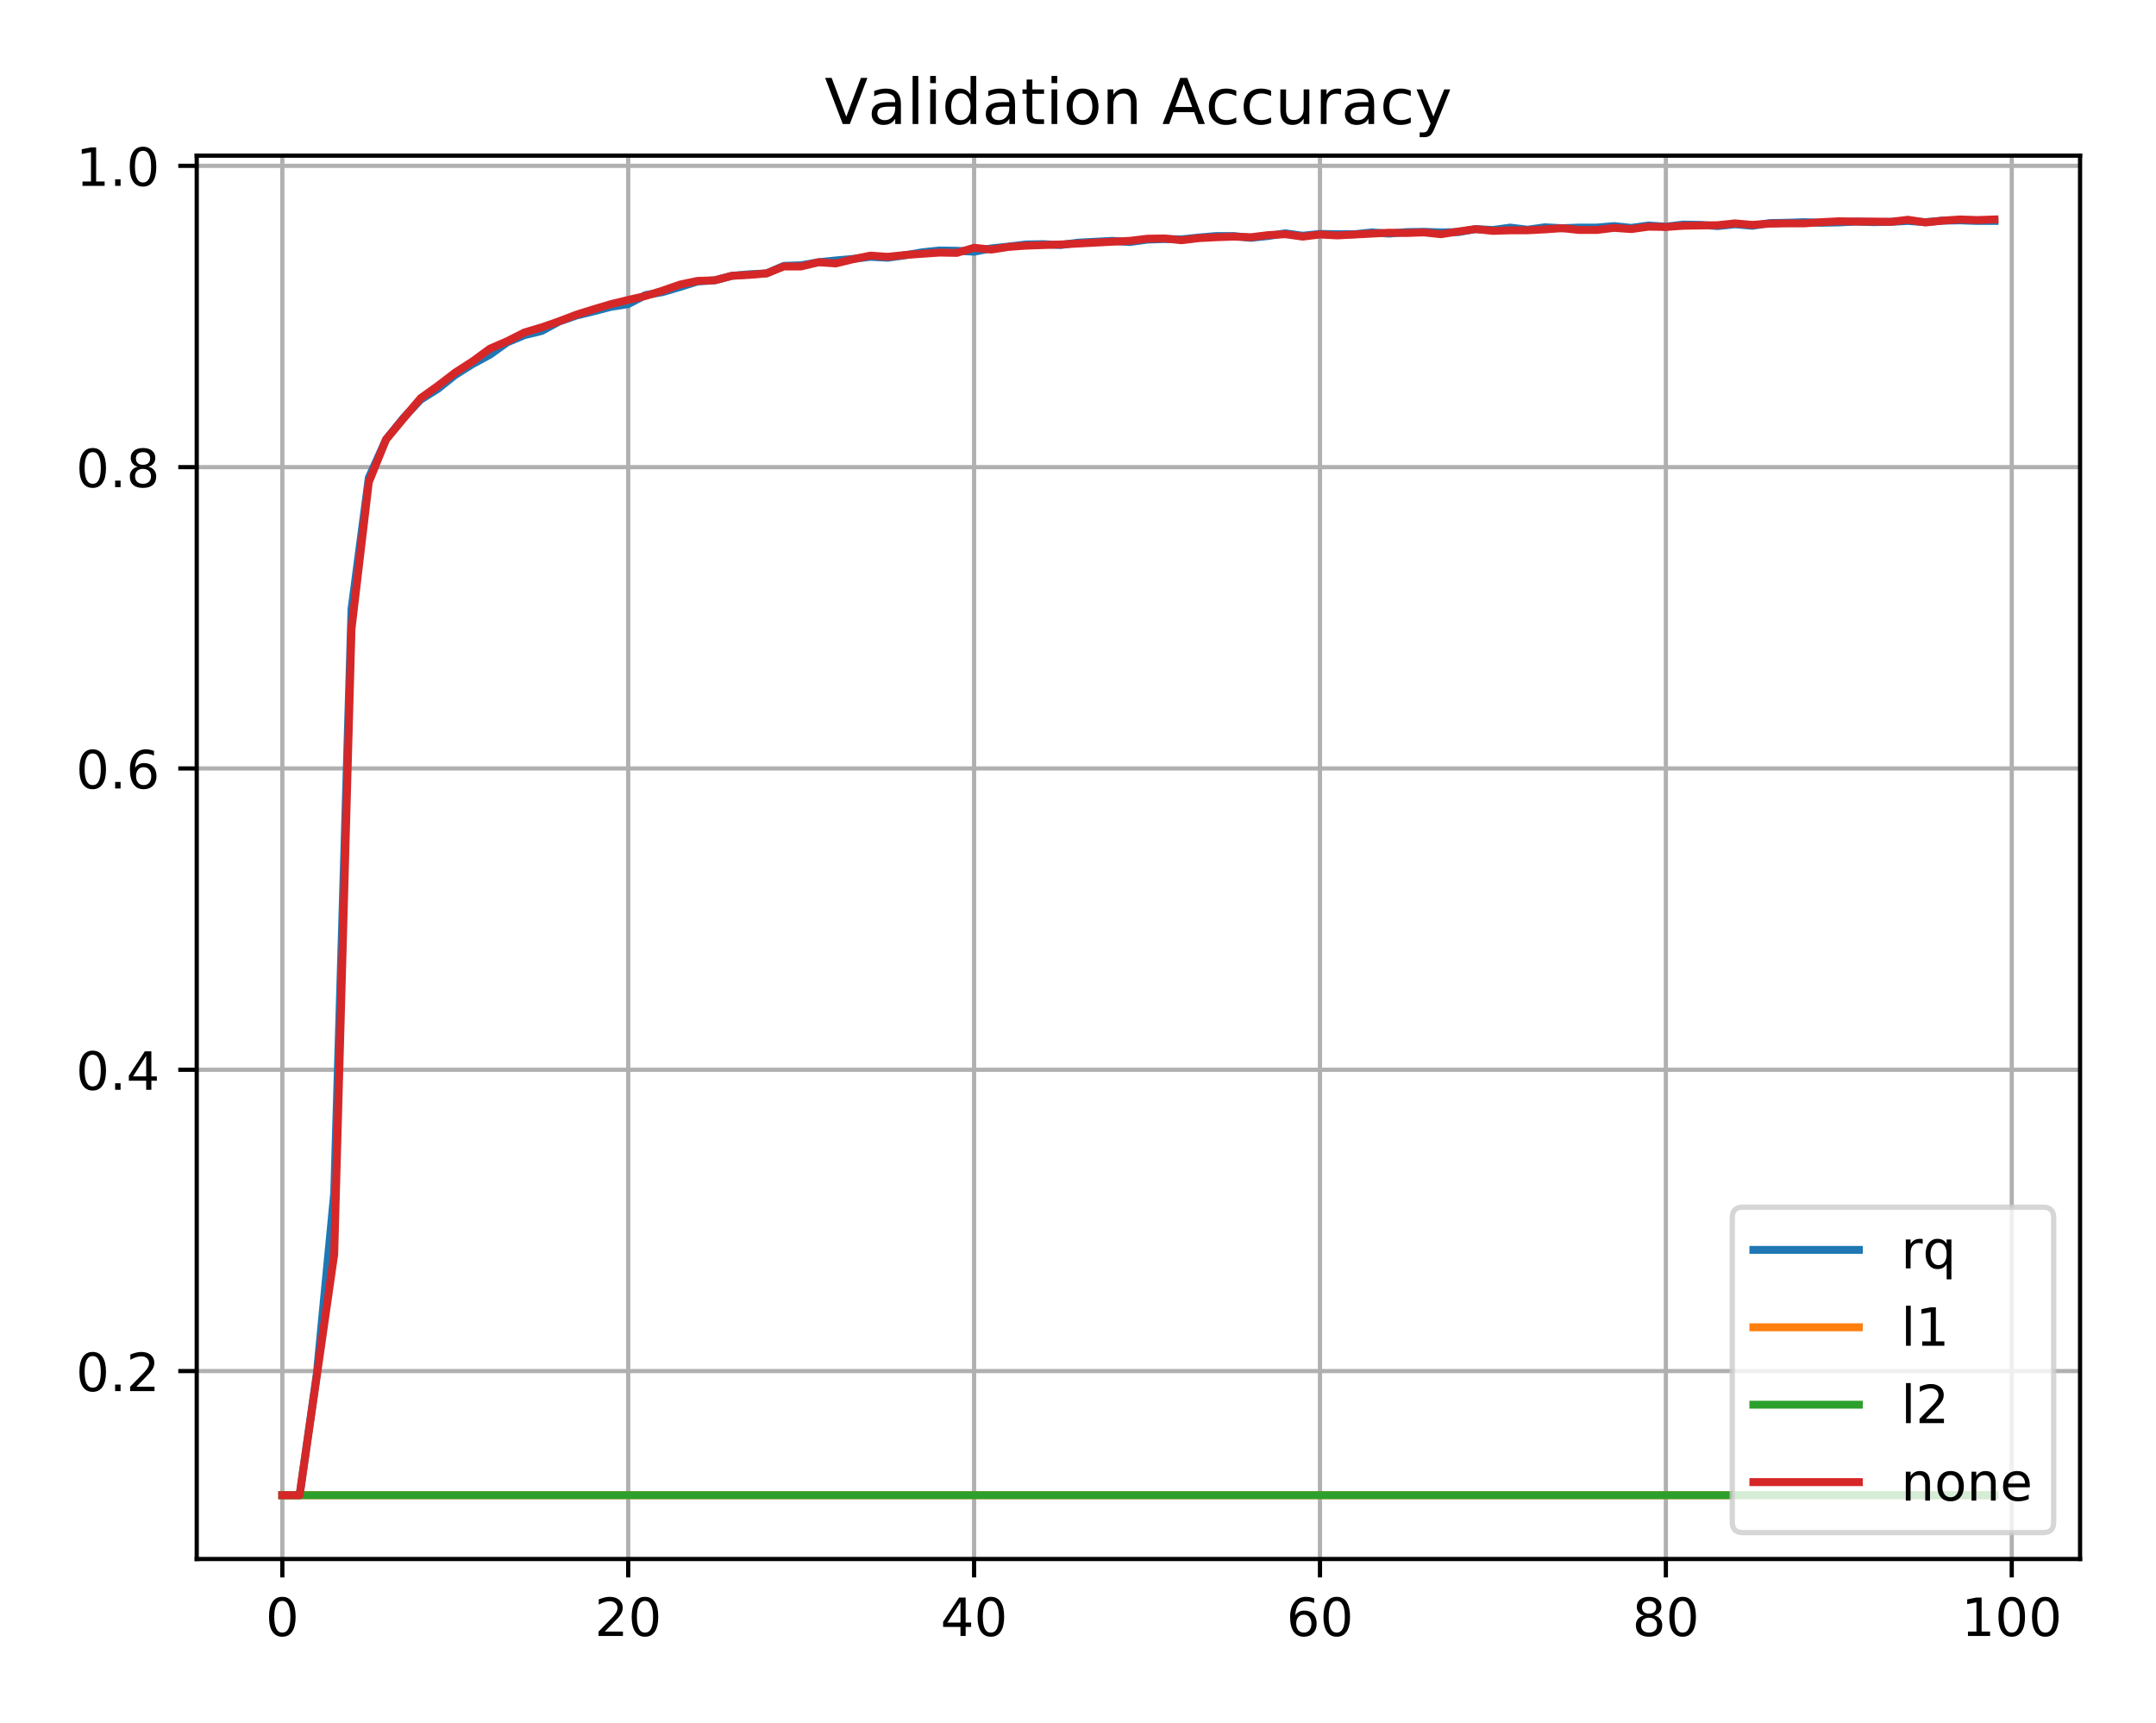 <?xml version="1.0" encoding="utf-8" standalone="no"?>
<!DOCTYPE svg PUBLIC "-//W3C//DTD SVG 1.1//EN"
  "http://www.w3.org/Graphics/SVG/1.1/DTD/svg11.dtd">
<!-- Created with matplotlib (https://matplotlib.org/) -->
<svg height="326.708pt" version="1.1" viewBox="0 0 408.823 326.708" width="408.823pt" xmlns="http://www.w3.org/2000/svg" xmlns:xlink="http://www.w3.org/1999/xlink">
 <defs>
  <style type="text/css">
*{stroke-linecap:butt;stroke-linejoin:round;}
  </style>
 </defs>
 <g id="figure_1">
  <g id="patch_1">
   <path d="M 0 326.708 
L 408.823 326.708 
L 408.823 0 
L 0 0 
z
" style="fill:#ffffff;"/>
  </g>
  <g id="axes_1">
   <g id="patch_2">
    <path d="M 37.303 295.63 
L 394.423 295.63 
L 394.423 29.518 
L 37.303 29.518 
z
" style="fill:#ffffff;"/>
   </g>
   <g id="matplotlib.axis_1">
    <g id="xtick_1">
     <g id="line2d_1">
      <path clip-path="url(#pd3b2d2a370)" d="M 53.536 295.63 
L 53.536 29.518 
" style="fill:none;stroke:#b0b0b0;stroke-linecap:square;stroke-width:0.8;"/>
     </g>
     <g id="line2d_2">
      <defs>
       <path d="M 0 0 
L 0 3.5 
" id="mb1461b779f" style="stroke:#000000;stroke-width:0.8;"/>
      </defs>
      <g>
       <use style="stroke:#000000;stroke-width:0.8;" x="53.536" xlink:href="#mb1461b779f" y="295.63"/>
      </g>
     </g>
     <g id="text_1">
      <!-- 0 -->
      <defs>
       <path d="M 31.781 66.406 
Q 24.172 66.406 20.328 58.906 
Q 16.5 51.422 16.5 36.375 
Q 16.5 21.391 20.328 13.891 
Q 24.172 6.391 31.781 6.391 
Q 39.453 6.391 43.281 13.891 
Q 47.125 21.391 47.125 36.375 
Q 47.125 51.422 43.281 58.906 
Q 39.453 66.406 31.781 66.406 
z
M 31.781 74.219 
Q 44.047 74.219 50.516 64.516 
Q 56.984 54.828 56.984 36.375 
Q 56.984 17.969 50.516 8.266 
Q 44.047 -1.422 31.781 -1.422 
Q 19.531 -1.422 13.062 8.266 
Q 6.594 17.969 6.594 36.375 
Q 6.594 54.828 13.062 64.516 
Q 19.531 74.219 31.781 74.219 
z
" id="DejaVuSans-48"/>
      </defs>
      <g transform="translate(50.355 310.229)scale(0.1 -0.1)">
       <use xlink:href="#DejaVuSans-48"/>
      </g>
     </g>
    </g>
    <g id="xtick_2">
     <g id="line2d_3">
      <path clip-path="url(#pd3b2d2a370)" d="M 119.123 295.63 
L 119.123 29.518 
" style="fill:none;stroke:#b0b0b0;stroke-linecap:square;stroke-width:0.8;"/>
     </g>
     <g id="line2d_4">
      <g>
       <use style="stroke:#000000;stroke-width:0.8;" x="119.123" xlink:href="#mb1461b779f" y="295.63"/>
      </g>
     </g>
     <g id="text_2">
      <!-- 20 -->
      <defs>
       <path d="M 19.188 8.297 
L 53.609 8.297 
L 53.609 0 
L 7.328 0 
L 7.328 8.297 
Q 12.938 14.109 22.625 23.891 
Q 32.328 33.688 34.812 36.531 
Q 39.547 41.844 41.422 45.531 
Q 43.312 49.219 43.312 52.781 
Q 43.312 58.594 39.234 62.25 
Q 35.156 65.922 28.609 65.922 
Q 23.969 65.922 18.812 64.312 
Q 13.672 62.703 7.812 59.422 
L 7.812 69.391 
Q 13.766 71.781 18.938 73 
Q 24.125 74.219 28.422 74.219 
Q 39.75 74.219 46.484 68.547 
Q 53.219 62.891 53.219 53.422 
Q 53.219 48.922 51.531 44.891 
Q 49.859 40.875 45.406 35.406 
Q 44.188 33.984 37.641 27.219 
Q 31.109 20.453 19.188 8.297 
z
" id="DejaVuSans-50"/>
      </defs>
      <g transform="translate(112.76 310.229)scale(0.1 -0.1)">
       <use xlink:href="#DejaVuSans-50"/>
       <use x="63.623" xlink:href="#DejaVuSans-48"/>
      </g>
     </g>
    </g>
    <g id="xtick_3">
     <g id="line2d_5">
      <path clip-path="url(#pd3b2d2a370)" d="M 184.709 295.63 
L 184.709 29.518 
" style="fill:none;stroke:#b0b0b0;stroke-linecap:square;stroke-width:0.8;"/>
     </g>
     <g id="line2d_6">
      <g>
       <use style="stroke:#000000;stroke-width:0.8;" x="184.709" xlink:href="#mb1461b779f" y="295.63"/>
      </g>
     </g>
     <g id="text_3">
      <!-- 40 -->
      <defs>
       <path d="M 37.797 64.312 
L 12.891 25.391 
L 37.797 25.391 
z
M 35.203 72.906 
L 47.609 72.906 
L 47.609 25.391 
L 58.016 25.391 
L 58.016 17.188 
L 47.609 17.188 
L 47.609 0 
L 37.797 0 
L 37.797 17.188 
L 4.891 17.188 
L 4.891 26.703 
z
" id="DejaVuSans-52"/>
      </defs>
      <g transform="translate(178.347 310.229)scale(0.1 -0.1)">
       <use xlink:href="#DejaVuSans-52"/>
       <use x="63.623" xlink:href="#DejaVuSans-48"/>
      </g>
     </g>
    </g>
    <g id="xtick_4">
     <g id="line2d_7">
      <path clip-path="url(#pd3b2d2a370)" d="M 250.296 295.63 
L 250.296 29.518 
" style="fill:none;stroke:#b0b0b0;stroke-linecap:square;stroke-width:0.8;"/>
     </g>
     <g id="line2d_8">
      <g>
       <use style="stroke:#000000;stroke-width:0.8;" x="250.296" xlink:href="#mb1461b779f" y="295.63"/>
      </g>
     </g>
     <g id="text_4">
      <!-- 60 -->
      <defs>
       <path d="M 33.016 40.375 
Q 26.375 40.375 22.484 35.828 
Q 18.609 31.297 18.609 23.391 
Q 18.609 15.531 22.484 10.953 
Q 26.375 6.391 33.016 6.391 
Q 39.656 6.391 43.531 10.953 
Q 47.406 15.531 47.406 23.391 
Q 47.406 31.297 43.531 35.828 
Q 39.656 40.375 33.016 40.375 
z
M 52.594 71.297 
L 52.594 62.312 
Q 48.875 64.062 45.094 64.984 
Q 41.312 65.922 37.594 65.922 
Q 27.828 65.922 22.672 59.328 
Q 17.531 52.734 16.797 39.406 
Q 19.672 43.656 24.016 45.922 
Q 28.375 48.188 33.594 48.188 
Q 44.578 48.188 50.953 41.516 
Q 57.328 34.859 57.328 23.391 
Q 57.328 12.156 50.688 5.359 
Q 44.047 -1.422 33.016 -1.422 
Q 20.359 -1.422 13.672 8.266 
Q 6.984 17.969 6.984 36.375 
Q 6.984 53.656 15.188 63.938 
Q 23.391 74.219 37.203 74.219 
Q 40.922 74.219 44.703 73.484 
Q 48.484 72.75 52.594 71.297 
z
" id="DejaVuSans-54"/>
      </defs>
      <g transform="translate(243.934 310.229)scale(0.1 -0.1)">
       <use xlink:href="#DejaVuSans-54"/>
       <use x="63.623" xlink:href="#DejaVuSans-48"/>
      </g>
     </g>
    </g>
    <g id="xtick_5">
     <g id="line2d_9">
      <path clip-path="url(#pd3b2d2a370)" d="M 315.883 295.63 
L 315.883 29.518 
" style="fill:none;stroke:#b0b0b0;stroke-linecap:square;stroke-width:0.8;"/>
     </g>
     <g id="line2d_10">
      <g>
       <use style="stroke:#000000;stroke-width:0.8;" x="315.883" xlink:href="#mb1461b779f" y="295.63"/>
      </g>
     </g>
     <g id="text_5">
      <!-- 80 -->
      <defs>
       <path d="M 31.781 34.625 
Q 24.75 34.625 20.719 30.859 
Q 16.703 27.094 16.703 20.516 
Q 16.703 13.922 20.719 10.156 
Q 24.75 6.391 31.781 6.391 
Q 38.812 6.391 42.859 10.172 
Q 46.922 13.969 46.922 20.516 
Q 46.922 27.094 42.891 30.859 
Q 38.875 34.625 31.781 34.625 
z
M 21.922 38.812 
Q 15.578 40.375 12.031 44.719 
Q 8.5 49.078 8.5 55.328 
Q 8.5 64.062 14.719 69.141 
Q 20.953 74.219 31.781 74.219 
Q 42.672 74.219 48.875 69.141 
Q 55.078 64.062 55.078 55.328 
Q 55.078 49.078 51.531 44.719 
Q 48 40.375 41.703 38.812 
Q 48.828 37.156 52.797 32.312 
Q 56.781 27.484 56.781 20.516 
Q 56.781 9.906 50.312 4.234 
Q 43.844 -1.422 31.781 -1.422 
Q 19.734 -1.422 13.25 4.234 
Q 6.781 9.906 6.781 20.516 
Q 6.781 27.484 10.781 32.312 
Q 14.797 37.156 21.922 38.812 
z
M 18.312 54.391 
Q 18.312 48.734 21.844 45.562 
Q 25.391 42.391 31.781 42.391 
Q 38.141 42.391 41.719 45.562 
Q 45.312 48.734 45.312 54.391 
Q 45.312 60.062 41.719 63.234 
Q 38.141 66.406 31.781 66.406 
Q 25.391 66.406 21.844 63.234 
Q 18.312 60.062 18.312 54.391 
z
" id="DejaVuSans-56"/>
      </defs>
      <g transform="translate(309.52 310.229)scale(0.1 -0.1)">
       <use xlink:href="#DejaVuSans-56"/>
       <use x="63.623" xlink:href="#DejaVuSans-48"/>
      </g>
     </g>
    </g>
    <g id="xtick_6">
     <g id="line2d_11">
      <path clip-path="url(#pd3b2d2a370)" d="M 381.47 295.63 
L 381.47 29.518 
" style="fill:none;stroke:#b0b0b0;stroke-linecap:square;stroke-width:0.8;"/>
     </g>
     <g id="line2d_12">
      <g>
       <use style="stroke:#000000;stroke-width:0.8;" x="381.47" xlink:href="#mb1461b779f" y="295.63"/>
      </g>
     </g>
     <g id="text_6">
      <!-- 100 -->
      <defs>
       <path d="M 12.406 8.297 
L 28.516 8.297 
L 28.516 63.922 
L 10.984 60.406 
L 10.984 69.391 
L 28.422 72.906 
L 38.281 72.906 
L 38.281 8.297 
L 54.391 8.297 
L 54.391 0 
L 12.406 0 
z
" id="DejaVuSans-49"/>
      </defs>
      <g transform="translate(371.926 310.229)scale(0.1 -0.1)">
       <use xlink:href="#DejaVuSans-49"/>
       <use x="63.623" xlink:href="#DejaVuSans-48"/>
       <use x="127.246" xlink:href="#DejaVuSans-48"/>
      </g>
     </g>
    </g>
   </g>
   <g id="matplotlib.axis_2">
    <g id="ytick_1">
     <g id="line2d_13">
      <path clip-path="url(#pd3b2d2a370)" d="M 37.303 259.993 
L 394.423 259.993 
" style="fill:none;stroke:#b0b0b0;stroke-linecap:square;stroke-width:0.8;"/>
     </g>
     <g id="line2d_14">
      <defs>
       <path d="M 0 0 
L -3.5 0 
" id="m4a8dd06742" style="stroke:#000000;stroke-width:0.8;"/>
      </defs>
      <g>
       <use style="stroke:#000000;stroke-width:0.8;" x="37.303" xlink:href="#m4a8dd06742" y="259.993"/>
      </g>
     </g>
     <g id="text_7">
      <!-- 0.2 -->
      <defs>
       <path d="M 10.688 12.406 
L 21 12.406 
L 21 0 
L 10.688 0 
z
" id="DejaVuSans-46"/>
      </defs>
      <g transform="translate(14.4 263.793)scale(0.1 -0.1)">
       <use xlink:href="#DejaVuSans-48"/>
       <use x="63.623" xlink:href="#DejaVuSans-46"/>
       <use x="95.41" xlink:href="#DejaVuSans-50"/>
      </g>
     </g>
    </g>
    <g id="ytick_2">
     <g id="line2d_15">
      <path clip-path="url(#pd3b2d2a370)" d="M 37.303 202.856 
L 394.423 202.856 
" style="fill:none;stroke:#b0b0b0;stroke-linecap:square;stroke-width:0.8;"/>
     </g>
     <g id="line2d_16">
      <g>
       <use style="stroke:#000000;stroke-width:0.8;" x="37.303" xlink:href="#m4a8dd06742" y="202.856"/>
      </g>
     </g>
     <g id="text_8">
      <!-- 0.4 -->
      <g transform="translate(14.4 206.655)scale(0.1 -0.1)">
       <use xlink:href="#DejaVuSans-48"/>
       <use x="63.623" xlink:href="#DejaVuSans-46"/>
       <use x="95.41" xlink:href="#DejaVuSans-52"/>
      </g>
     </g>
    </g>
    <g id="ytick_3">
     <g id="line2d_17">
      <path clip-path="url(#pd3b2d2a370)" d="M 37.303 145.719 
L 394.423 145.719 
" style="fill:none;stroke:#b0b0b0;stroke-linecap:square;stroke-width:0.8;"/>
     </g>
     <g id="line2d_18">
      <g>
       <use style="stroke:#000000;stroke-width:0.8;" x="37.303" xlink:href="#m4a8dd06742" y="145.719"/>
      </g>
     </g>
     <g id="text_9">
      <!-- 0.6 -->
      <g transform="translate(14.4 149.518)scale(0.1 -0.1)">
       <use xlink:href="#DejaVuSans-48"/>
       <use x="63.623" xlink:href="#DejaVuSans-46"/>
       <use x="95.41" xlink:href="#DejaVuSans-54"/>
      </g>
     </g>
    </g>
    <g id="ytick_4">
     <g id="line2d_19">
      <path clip-path="url(#pd3b2d2a370)" d="M 37.303 88.581 
L 394.423 88.581 
" style="fill:none;stroke:#b0b0b0;stroke-linecap:square;stroke-width:0.8;"/>
     </g>
     <g id="line2d_20">
      <g>
       <use style="stroke:#000000;stroke-width:0.8;" x="37.303" xlink:href="#m4a8dd06742" y="88.581"/>
      </g>
     </g>
     <g id="text_10">
      <!-- 0.8 -->
      <g transform="translate(14.4 92.38)scale(0.1 -0.1)">
       <use xlink:href="#DejaVuSans-48"/>
       <use x="63.623" xlink:href="#DejaVuSans-46"/>
       <use x="95.41" xlink:href="#DejaVuSans-56"/>
      </g>
     </g>
    </g>
    <g id="ytick_5">
     <g id="line2d_21">
      <path clip-path="url(#pd3b2d2a370)" d="M 37.303 31.444 
L 394.423 31.444 
" style="fill:none;stroke:#b0b0b0;stroke-linecap:square;stroke-width:0.8;"/>
     </g>
     <g id="line2d_22">
      <g>
       <use style="stroke:#000000;stroke-width:0.8;" x="37.303" xlink:href="#m4a8dd06742" y="31.444"/>
      </g>
     </g>
     <g id="text_11">
      <!-- 1.0 -->
      <g transform="translate(14.4 35.243)scale(0.1 -0.1)">
       <use xlink:href="#DejaVuSans-49"/>
       <use x="63.623" xlink:href="#DejaVuSans-46"/>
       <use x="95.41" xlink:href="#DejaVuSans-48"/>
      </g>
     </g>
    </g>
   </g>
   <g id="line2d_23">
    <path clip-path="url(#pd3b2d2a370)" d="M 53.536 283.534 
L 56.815 283.534 
L 60.095 260.336 
L 63.374 226.225 
L 66.653 115.493 
L 69.933 90.581 
L 73.212 83.324 
L 76.491 79.268 
L 79.771 75.782 
L 83.05 73.725 
L 86.329 71.097 
L 89.609 69.04 
L 92.888 67.269 
L 96.167 64.926 
L 99.447 63.555 
L 102.726 62.755 
L 106.005 60.984 
L 109.285 59.841 
L 112.564 59.041 
L 115.843 58.184 
L 119.123 57.67 
L 122.402 55.956 
L 125.681 55.384 
L 128.961 54.413 
L 132.24 53.384 
L 135.519 53.156 
L 138.799 52.299 
L 142.078 52.013 
L 145.357 51.842 
L 148.637 50.413 
L 151.916 50.299 
L 155.195 49.728 
L 158.475 49.385 
L 161.754 49.099 
L 165.033 48.699 
L 168.313 48.871 
L 171.592 48.413 
L 174.871 47.842 
L 178.151 47.499 
L 181.43 47.556 
L 184.709 47.728 
L 187.989 47.099 
L 191.268 46.756 
L 194.547 46.357 
L 197.827 46.299 
L 201.106 46.471 
L 204.385 46.014 
L 207.665 45.842 
L 210.944 45.671 
L 214.223 45.899 
L 217.503 45.442 
L 220.782 45.328 
L 224.061 45.385 
L 227.341 45.042 
L 230.62 44.757 
L 233.899 44.757 
L 237.179 45.1 
L 240.458 44.757 
L 243.738 44.242 
L 247.017 44.7 
L 250.296 44.357 
L 253.576 44.414 
L 256.855 44.414 
L 260.134 44.071 
L 263.414 44.3 
L 266.693 44.014 
L 269.972 43.957 
L 273.252 44.071 
L 276.531 44.014 
L 279.81 43.443 
L 283.09 43.614 
L 286.369 43.157 
L 289.648 43.557 
L 292.928 43.1 
L 296.207 43.271 
L 299.486 43.157 
L 302.766 43.157 
L 306.045 42.871 
L 309.324 43.214 
L 312.604 42.757 
L 315.883 42.985 
L 319.162 42.585 
L 322.442 42.643 
L 325.721 42.871 
L 329 42.528 
L 332.28 42.814 
L 335.559 42.3 
L 338.838 42.243 
L 342.118 42.128 
L 345.397 42.243 
L 348.676 42.185 
L 351.956 42.014 
L 355.235 42.128 
L 358.514 42.071 
L 361.794 41.9 
L 365.073 42.128 
L 368.352 41.843 
L 371.632 41.786 
L 374.911 41.9 
L 378.19 41.9 
" style="fill:none;stroke:#1f77b4;stroke-linecap:square;stroke-width:1.5;"/>
   </g>
   <g id="line2d_24">
    <path clip-path="url(#pd3b2d2a370)" d="M 53.536 283.534 
L 56.815 283.534 
L 60.095 283.534 
L 63.374 283.534 
L 66.653 283.534 
L 69.933 283.534 
L 73.212 283.534 
L 76.491 283.534 
L 79.771 283.534 
L 83.05 283.534 
L 86.329 283.534 
L 89.609 283.534 
L 92.888 283.534 
L 96.167 283.534 
L 99.447 283.534 
L 102.726 283.534 
L 106.005 283.534 
L 109.285 283.534 
L 112.564 283.534 
L 115.843 283.534 
L 119.123 283.534 
L 122.402 283.534 
L 125.681 283.534 
L 128.961 283.534 
L 132.24 283.534 
L 135.519 283.534 
L 138.799 283.534 
L 142.078 283.534 
L 145.357 283.534 
L 148.637 283.534 
L 151.916 283.534 
L 155.195 283.534 
L 158.475 283.534 
L 161.754 283.534 
L 165.033 283.534 
L 168.313 283.534 
L 171.592 283.534 
L 174.871 283.534 
L 178.151 283.534 
L 181.43 283.534 
L 184.709 283.534 
L 187.989 283.534 
L 191.268 283.534 
L 194.547 283.534 
L 197.827 283.534 
L 201.106 283.534 
L 204.385 283.534 
L 207.665 283.534 
L 210.944 283.534 
L 214.223 283.534 
L 217.503 283.534 
L 220.782 283.534 
L 224.061 283.534 
L 227.341 283.534 
L 230.62 283.534 
L 233.899 283.534 
L 237.179 283.534 
L 240.458 283.534 
L 243.738 283.534 
L 247.017 283.534 
L 250.296 283.534 
L 253.576 283.534 
L 256.855 283.534 
L 260.134 283.534 
L 263.414 283.534 
L 266.693 283.534 
L 269.972 283.534 
L 273.252 283.534 
L 276.531 283.534 
L 279.81 283.534 
L 283.09 283.534 
L 286.369 283.534 
L 289.648 283.534 
L 292.928 283.534 
L 296.207 283.534 
L 299.486 283.534 
L 302.766 283.534 
L 306.045 283.534 
L 309.324 283.534 
L 312.604 283.534 
L 315.883 283.534 
L 319.162 283.534 
L 322.442 283.534 
L 325.721 283.534 
L 329 283.534 
L 332.28 283.534 
L 335.559 283.534 
L 338.838 283.534 
L 342.118 283.534 
L 345.397 283.534 
L 348.676 283.534 
L 351.956 283.534 
L 355.235 283.534 
L 358.514 283.534 
L 361.794 283.534 
L 365.073 283.534 
L 368.352 283.534 
L 371.632 283.534 
L 374.911 283.534 
L 378.19 283.534 
" style="fill:none;stroke:#ff7f0e;stroke-linecap:square;stroke-width:1.5;"/>
   </g>
   <g id="line2d_25">
    <path clip-path="url(#pd3b2d2a370)" d="M 53.536 283.534 
L 56.815 283.534 
L 60.095 283.534 
L 63.374 283.534 
L 66.653 283.534 
L 69.933 283.534 
L 73.212 283.534 
L 76.491 283.534 
L 79.771 283.534 
L 83.05 283.534 
L 86.329 283.534 
L 89.609 283.534 
L 92.888 283.534 
L 96.167 283.534 
L 99.447 283.534 
L 102.726 283.534 
L 106.005 283.534 
L 109.285 283.534 
L 112.564 283.534 
L 115.843 283.534 
L 119.123 283.534 
L 122.402 283.534 
L 125.681 283.534 
L 128.961 283.534 
L 132.24 283.534 
L 135.519 283.534 
L 138.799 283.534 
L 142.078 283.534 
L 145.357 283.534 
L 148.637 283.534 
L 151.916 283.534 
L 155.195 283.534 
L 158.475 283.534 
L 161.754 283.534 
L 165.033 283.534 
L 168.313 283.534 
L 171.592 283.534 
L 174.871 283.534 
L 178.151 283.534 
L 181.43 283.534 
L 184.709 283.534 
L 187.989 283.534 
L 191.268 283.534 
L 194.547 283.534 
L 197.827 283.534 
L 201.106 283.534 
L 204.385 283.534 
L 207.665 283.534 
L 210.944 283.534 
L 214.223 283.534 
L 217.503 283.534 
L 220.782 283.534 
L 224.061 283.534 
L 227.341 283.534 
L 230.62 283.534 
L 233.899 283.534 
L 237.179 283.534 
L 240.458 283.534 
L 243.738 283.534 
L 247.017 283.534 
L 250.296 283.534 
L 253.576 283.534 
L 256.855 283.534 
L 260.134 283.534 
L 263.414 283.534 
L 266.693 283.534 
L 269.972 283.534 
L 273.252 283.534 
L 276.531 283.534 
L 279.81 283.534 
L 283.09 283.534 
L 286.369 283.534 
L 289.648 283.534 
L 292.928 283.534 
L 296.207 283.534 
L 299.486 283.534 
L 302.766 283.534 
L 306.045 283.534 
L 309.324 283.534 
L 312.604 283.534 
L 315.883 283.534 
L 319.162 283.534 
L 322.442 283.534 
L 325.721 283.534 
L 329 283.534 
L 332.28 283.534 
L 335.559 283.534 
L 338.838 283.534 
L 342.118 283.534 
L 345.397 283.534 
L 348.676 283.534 
L 351.956 283.534 
L 355.235 283.534 
L 358.514 283.534 
L 361.794 283.534 
L 365.073 283.534 
L 368.352 283.534 
L 371.632 283.534 
L 374.911 283.534 
L 378.19 283.534 
" style="fill:none;stroke:#2ca02c;stroke-linecap:square;stroke-width:1.5;"/>
   </g>
   <g id="line2d_26">
    <path clip-path="url(#pd3b2d2a370)" d="M 53.536 283.534 
L 56.815 283.534 
L 60.095 260.793 
L 63.374 237.881 
L 66.653 119.264 
L 69.933 91.438 
L 73.212 83.324 
L 76.491 79.382 
L 79.771 75.497 
L 83.05 73.154 
L 86.329 70.64 
L 89.609 68.526 
L 92.888 66.126 
L 96.167 64.698 
L 99.447 63.041 
L 102.726 62.069 
L 106.005 60.927 
L 109.285 59.67 
L 112.564 58.641 
L 115.843 57.67 
L 119.123 56.87 
L 122.402 56.127 
L 125.681 55.099 
L 128.961 53.956 
L 132.24 53.27 
L 135.519 53.156 
L 138.799 52.299 
L 142.078 52.127 
L 145.357 51.842 
L 148.637 50.528 
L 151.916 50.528 
L 155.195 49.728 
L 158.475 49.956 
L 161.754 49.156 
L 165.033 48.471 
L 168.313 48.699 
L 171.592 48.356 
L 174.871 48.128 
L 178.151 47.899 
L 181.43 47.956 
L 184.709 46.985 
L 187.989 47.328 
L 191.268 46.814 
L 194.547 46.585 
L 197.827 46.471 
L 201.106 46.357 
L 204.385 46.185 
L 207.665 46.014 
L 210.944 45.842 
L 214.223 45.671 
L 217.503 45.271 
L 220.782 45.214 
L 224.061 45.557 
L 227.341 45.157 
L 230.62 44.985 
L 233.899 44.871 
L 237.179 44.985 
L 240.458 44.585 
L 243.738 44.414 
L 247.017 44.871 
L 250.296 44.471 
L 253.576 44.642 
L 256.855 44.471 
L 260.134 44.3 
L 263.414 44.128 
L 266.693 44.185 
L 269.972 44.071 
L 273.252 44.414 
L 276.531 43.9 
L 279.81 43.443 
L 283.09 43.785 
L 286.369 43.671 
L 289.648 43.671 
L 292.928 43.5 
L 296.207 43.271 
L 299.486 43.614 
L 302.766 43.614 
L 306.045 43.214 
L 309.324 43.443 
L 312.604 42.985 
L 315.883 43.043 
L 319.162 42.814 
L 322.442 42.757 
L 325.721 42.7 
L 329 42.357 
L 332.28 42.643 
L 335.559 42.414 
L 338.838 42.357 
L 342.118 42.357 
L 345.397 42.128 
L 348.676 41.957 
L 351.956 42.014 
L 355.235 42.014 
L 358.514 42.071 
L 361.794 41.671 
L 365.073 42.185 
L 368.352 41.843 
L 371.632 41.614 
L 374.911 41.728 
L 378.19 41.614 
" style="fill:none;stroke:#d62728;stroke-linecap:square;stroke-width:1.5;"/>
   </g>
   <g id="patch_3">
    <path d="M 37.303 295.63 
L 37.303 29.518 
" style="fill:none;stroke:#000000;stroke-linecap:square;stroke-linejoin:miter;stroke-width:0.8;"/>
   </g>
   <g id="patch_4">
    <path d="M 394.423 295.63 
L 394.423 29.518 
" style="fill:none;stroke:#000000;stroke-linecap:square;stroke-linejoin:miter;stroke-width:0.8;"/>
   </g>
   <g id="patch_5">
    <path d="M 37.303 295.63 
L 394.423 295.63 
" style="fill:none;stroke:#000000;stroke-linecap:square;stroke-linejoin:miter;stroke-width:0.8;"/>
   </g>
   <g id="patch_6">
    <path d="M 37.303 29.518 
L 394.423 29.518 
" style="fill:none;stroke:#000000;stroke-linecap:square;stroke-linejoin:miter;stroke-width:0.8;"/>
   </g>
   <g id="text_12">
    <!-- Validation Accuracy -->
    <defs>
     <path d="M 28.609 0 
L 0.781 72.906 
L 11.078 72.906 
L 34.188 11.531 
L 57.328 72.906 
L 67.578 72.906 
L 39.797 0 
z
" id="DejaVuSans-86"/>
     <path d="M 34.281 27.484 
Q 23.391 27.484 19.188 25 
Q 14.984 22.516 14.984 16.5 
Q 14.984 11.719 18.141 8.906 
Q 21.297 6.109 26.703 6.109 
Q 34.188 6.109 38.703 11.406 
Q 43.219 16.703 43.219 25.484 
L 43.219 27.484 
z
M 52.203 31.203 
L 52.203 0 
L 43.219 0 
L 43.219 8.297 
Q 40.141 3.328 35.547 0.953 
Q 30.953 -1.422 24.312 -1.422 
Q 15.922 -1.422 10.953 3.297 
Q 6 8.016 6 15.922 
Q 6 25.141 12.172 29.828 
Q 18.359 34.516 30.609 34.516 
L 43.219 34.516 
L 43.219 35.406 
Q 43.219 41.609 39.141 45 
Q 35.062 48.391 27.688 48.391 
Q 23 48.391 18.547 47.266 
Q 14.109 46.141 10.016 43.891 
L 10.016 52.203 
Q 14.938 54.109 19.578 55.047 
Q 24.219 56 28.609 56 
Q 40.484 56 46.344 49.844 
Q 52.203 43.703 52.203 31.203 
z
" id="DejaVuSans-97"/>
     <path d="M 9.422 75.984 
L 18.406 75.984 
L 18.406 0 
L 9.422 0 
z
" id="DejaVuSans-108"/>
     <path d="M 9.422 54.688 
L 18.406 54.688 
L 18.406 0 
L 9.422 0 
z
M 9.422 75.984 
L 18.406 75.984 
L 18.406 64.594 
L 9.422 64.594 
z
" id="DejaVuSans-105"/>
     <path d="M 45.406 46.391 
L 45.406 75.984 
L 54.391 75.984 
L 54.391 0 
L 45.406 0 
L 45.406 8.203 
Q 42.578 3.328 38.25 0.953 
Q 33.938 -1.422 27.875 -1.422 
Q 17.969 -1.422 11.734 6.484 
Q 5.516 14.406 5.516 27.297 
Q 5.516 40.188 11.734 48.094 
Q 17.969 56 27.875 56 
Q 33.938 56 38.25 53.625 
Q 42.578 51.266 45.406 46.391 
z
M 14.797 27.297 
Q 14.797 17.391 18.875 11.75 
Q 22.953 6.109 30.078 6.109 
Q 37.203 6.109 41.297 11.75 
Q 45.406 17.391 45.406 27.297 
Q 45.406 37.203 41.297 42.844 
Q 37.203 48.484 30.078 48.484 
Q 22.953 48.484 18.875 42.844 
Q 14.797 37.203 14.797 27.297 
z
" id="DejaVuSans-100"/>
     <path d="M 18.312 70.219 
L 18.312 54.688 
L 36.812 54.688 
L 36.812 47.703 
L 18.312 47.703 
L 18.312 18.016 
Q 18.312 11.328 20.141 9.422 
Q 21.969 7.516 27.594 7.516 
L 36.812 7.516 
L 36.812 0 
L 27.594 0 
Q 17.188 0 13.234 3.875 
Q 9.281 7.766 9.281 18.016 
L 9.281 47.703 
L 2.688 47.703 
L 2.688 54.688 
L 9.281 54.688 
L 9.281 70.219 
z
" id="DejaVuSans-116"/>
     <path d="M 30.609 48.391 
Q 23.391 48.391 19.188 42.75 
Q 14.984 37.109 14.984 27.297 
Q 14.984 17.484 19.156 11.844 
Q 23.344 6.203 30.609 6.203 
Q 37.797 6.203 41.984 11.859 
Q 46.188 17.531 46.188 27.297 
Q 46.188 37.016 41.984 42.703 
Q 37.797 48.391 30.609 48.391 
z
M 30.609 56 
Q 42.328 56 49.016 48.375 
Q 55.719 40.766 55.719 27.297 
Q 55.719 13.875 49.016 6.219 
Q 42.328 -1.422 30.609 -1.422 
Q 18.844 -1.422 12.172 6.219 
Q 5.516 13.875 5.516 27.297 
Q 5.516 40.766 12.172 48.375 
Q 18.844 56 30.609 56 
z
" id="DejaVuSans-111"/>
     <path d="M 54.891 33.016 
L 54.891 0 
L 45.906 0 
L 45.906 32.719 
Q 45.906 40.484 42.875 44.328 
Q 39.844 48.188 33.797 48.188 
Q 26.516 48.188 22.312 43.547 
Q 18.109 38.922 18.109 30.906 
L 18.109 0 
L 9.078 0 
L 9.078 54.688 
L 18.109 54.688 
L 18.109 46.188 
Q 21.344 51.125 25.703 53.562 
Q 30.078 56 35.797 56 
Q 45.219 56 50.047 50.172 
Q 54.891 44.344 54.891 33.016 
z
" id="DejaVuSans-110"/>
     <path id="DejaVuSans-32"/>
     <path d="M 34.188 63.188 
L 20.797 26.906 
L 47.609 26.906 
z
M 28.609 72.906 
L 39.797 72.906 
L 67.578 0 
L 57.328 0 
L 50.688 18.703 
L 17.828 18.703 
L 11.188 0 
L 0.781 0 
z
" id="DejaVuSans-65"/>
     <path d="M 48.781 52.594 
L 48.781 44.188 
Q 44.969 46.297 41.141 47.344 
Q 37.312 48.391 33.406 48.391 
Q 24.656 48.391 19.812 42.844 
Q 14.984 37.312 14.984 27.297 
Q 14.984 17.281 19.812 11.734 
Q 24.656 6.203 33.406 6.203 
Q 37.312 6.203 41.141 7.25 
Q 44.969 8.297 48.781 10.406 
L 48.781 2.094 
Q 45.016 0.344 40.984 -0.531 
Q 36.969 -1.422 32.422 -1.422 
Q 20.062 -1.422 12.781 6.344 
Q 5.516 14.109 5.516 27.297 
Q 5.516 40.672 12.859 48.328 
Q 20.219 56 33.016 56 
Q 37.156 56 41.109 55.141 
Q 45.062 54.297 48.781 52.594 
z
" id="DejaVuSans-99"/>
     <path d="M 8.5 21.578 
L 8.5 54.688 
L 17.484 54.688 
L 17.484 21.922 
Q 17.484 14.156 20.5 10.266 
Q 23.531 6.391 29.594 6.391 
Q 36.859 6.391 41.078 11.031 
Q 45.312 15.672 45.312 23.688 
L 45.312 54.688 
L 54.297 54.688 
L 54.297 0 
L 45.312 0 
L 45.312 8.406 
Q 42.047 3.422 37.719 1 
Q 33.406 -1.422 27.688 -1.422 
Q 18.266 -1.422 13.375 4.438 
Q 8.5 10.297 8.5 21.578 
z
M 31.109 56 
z
" id="DejaVuSans-117"/>
     <path d="M 41.109 46.297 
Q 39.594 47.172 37.812 47.578 
Q 36.031 48 33.891 48 
Q 26.266 48 22.188 43.047 
Q 18.109 38.094 18.109 28.812 
L 18.109 0 
L 9.078 0 
L 9.078 54.688 
L 18.109 54.688 
L 18.109 46.188 
Q 20.953 51.172 25.484 53.578 
Q 30.031 56 36.531 56 
Q 37.453 56 38.578 55.875 
Q 39.703 55.766 41.062 55.516 
z
" id="DejaVuSans-114"/>
     <path d="M 32.172 -5.078 
Q 28.375 -14.844 24.75 -17.812 
Q 21.141 -20.797 15.094 -20.797 
L 7.906 -20.797 
L 7.906 -13.281 
L 13.188 -13.281 
Q 16.891 -13.281 18.938 -11.516 
Q 21 -9.766 23.484 -3.219 
L 25.094 0.875 
L 2.984 54.688 
L 12.5 54.688 
L 29.594 11.922 
L 46.688 54.688 
L 56.203 54.688 
z
" id="DejaVuSans-121"/>
    </defs>
    <g transform="translate(156.371 23.518)scale(0.12 -0.12)">
     <use xlink:href="#DejaVuSans-86"/>
     <use x="68.299" xlink:href="#DejaVuSans-97"/>
     <use x="129.578" xlink:href="#DejaVuSans-108"/>
     <use x="157.361" xlink:href="#DejaVuSans-105"/>
     <use x="185.145" xlink:href="#DejaVuSans-100"/>
     <use x="248.621" xlink:href="#DejaVuSans-97"/>
     <use x="309.9" xlink:href="#DejaVuSans-116"/>
     <use x="349.109" xlink:href="#DejaVuSans-105"/>
     <use x="376.893" xlink:href="#DejaVuSans-111"/>
     <use x="438.074" xlink:href="#DejaVuSans-110"/>
     <use x="501.453" xlink:href="#DejaVuSans-32"/>
     <use x="533.24" xlink:href="#DejaVuSans-65"/>
     <use x="601.633" xlink:href="#DejaVuSans-99"/>
     <use x="656.613" xlink:href="#DejaVuSans-99"/>
     <use x="711.594" xlink:href="#DejaVuSans-117"/>
     <use x="774.973" xlink:href="#DejaVuSans-114"/>
     <use x="816.086" xlink:href="#DejaVuSans-97"/>
     <use x="877.365" xlink:href="#DejaVuSans-99"/>
     <use x="932.346" xlink:href="#DejaVuSans-121"/>
    </g>
   </g>
   <g id="legend_1">
    <g id="patch_7">
     <path d="M 330.476 290.63 
L 387.423 290.63 
Q 389.423 290.63 389.423 288.63 
L 389.423 230.918 
Q 389.423 228.918 387.423 228.918 
L 330.476 228.918 
Q 328.476 228.918 328.476 230.918 
L 328.476 288.63 
Q 328.476 290.63 330.476 290.63 
z
" style="fill:#ffffff;opacity:0.8;stroke:#cccccc;stroke-linejoin:miter;"/>
    </g>
    <g id="line2d_27">
     <path d="M 332.476 237.016 
L 352.476 237.016 
" style="fill:none;stroke:#1f77b4;stroke-linecap:square;stroke-width:1.5;"/>
    </g>
    <g id="line2d_28"/>
    <g id="text_13">
     <!-- rq -->
     <defs>
      <path d="M 14.797 27.297 
Q 14.797 17.391 18.875 11.75 
Q 22.953 6.109 30.078 6.109 
Q 37.203 6.109 41.297 11.75 
Q 45.406 17.391 45.406 27.297 
Q 45.406 37.203 41.297 42.844 
Q 37.203 48.484 30.078 48.484 
Q 22.953 48.484 18.875 42.844 
Q 14.797 37.203 14.797 27.297 
z
M 45.406 8.203 
Q 42.578 3.328 38.25 0.953 
Q 33.938 -1.422 27.875 -1.422 
Q 17.969 -1.422 11.734 6.484 
Q 5.516 14.406 5.516 27.297 
Q 5.516 40.188 11.734 48.094 
Q 17.969 56 27.875 56 
Q 33.938 56 38.25 53.625 
Q 42.578 51.266 45.406 46.391 
L 45.406 54.688 
L 54.391 54.688 
L 54.391 -20.797 
L 45.406 -20.797 
z
" id="DejaVuSans-113"/>
     </defs>
     <g transform="translate(360.476 240.516)scale(0.1 -0.1)">
      <use xlink:href="#DejaVuSans-114"/>
      <use x="41.098" xlink:href="#DejaVuSans-113"/>
     </g>
    </g>
    <g id="line2d_29">
     <path d="M 332.476 251.694 
L 352.476 251.694 
" style="fill:none;stroke:#ff7f0e;stroke-linecap:square;stroke-width:1.5;"/>
    </g>
    <g id="line2d_30"/>
    <g id="text_14">
     <!-- l1 -->
     <g transform="translate(360.476 255.194)scale(0.1 -0.1)">
      <use xlink:href="#DejaVuSans-108"/>
      <use x="27.783" xlink:href="#DejaVuSans-49"/>
     </g>
    </g>
    <g id="line2d_31">
     <path d="M 332.476 266.372 
L 352.476 266.372 
" style="fill:none;stroke:#2ca02c;stroke-linecap:square;stroke-width:1.5;"/>
    </g>
    <g id="line2d_32"/>
    <g id="text_15">
     <!-- l2 -->
     <g transform="translate(360.476 269.872)scale(0.1 -0.1)">
      <use xlink:href="#DejaVuSans-108"/>
      <use x="27.783" xlink:href="#DejaVuSans-50"/>
     </g>
    </g>
    <g id="line2d_33">
     <path d="M 332.476 281.05 
L 352.476 281.05 
" style="fill:none;stroke:#d62728;stroke-linecap:square;stroke-width:1.5;"/>
    </g>
    <g id="line2d_34"/>
    <g id="text_16">
     <!-- none -->
     <defs>
      <path d="M 56.203 29.594 
L 56.203 25.203 
L 14.891 25.203 
Q 15.484 15.922 20.484 11.062 
Q 25.484 6.203 34.422 6.203 
Q 39.594 6.203 44.453 7.469 
Q 49.312 8.734 54.109 11.281 
L 54.109 2.781 
Q 49.266 0.734 44.188 -0.344 
Q 39.109 -1.422 33.891 -1.422 
Q 20.797 -1.422 13.156 6.188 
Q 5.516 13.812 5.516 26.812 
Q 5.516 40.234 12.766 48.109 
Q 20.016 56 32.328 56 
Q 43.359 56 49.781 48.891 
Q 56.203 41.797 56.203 29.594 
z
M 47.219 32.234 
Q 47.125 39.594 43.094 43.984 
Q 39.062 48.391 32.422 48.391 
Q 24.906 48.391 20.391 44.141 
Q 15.875 39.891 15.188 32.172 
z
" id="DejaVuSans-101"/>
     </defs>
     <g transform="translate(360.476 284.55)scale(0.1 -0.1)">
      <use xlink:href="#DejaVuSans-110"/>
      <use x="63.379" xlink:href="#DejaVuSans-111"/>
      <use x="124.561" xlink:href="#DejaVuSans-110"/>
      <use x="187.939" xlink:href="#DejaVuSans-101"/>
     </g>
    </g>
   </g>
  </g>
 </g>
 <defs>
  <clipPath id="pd3b2d2a370">
   <rect height="266.112" width="357.12" x="37.303" y="29.518"/>
  </clipPath>
 </defs>
</svg>
